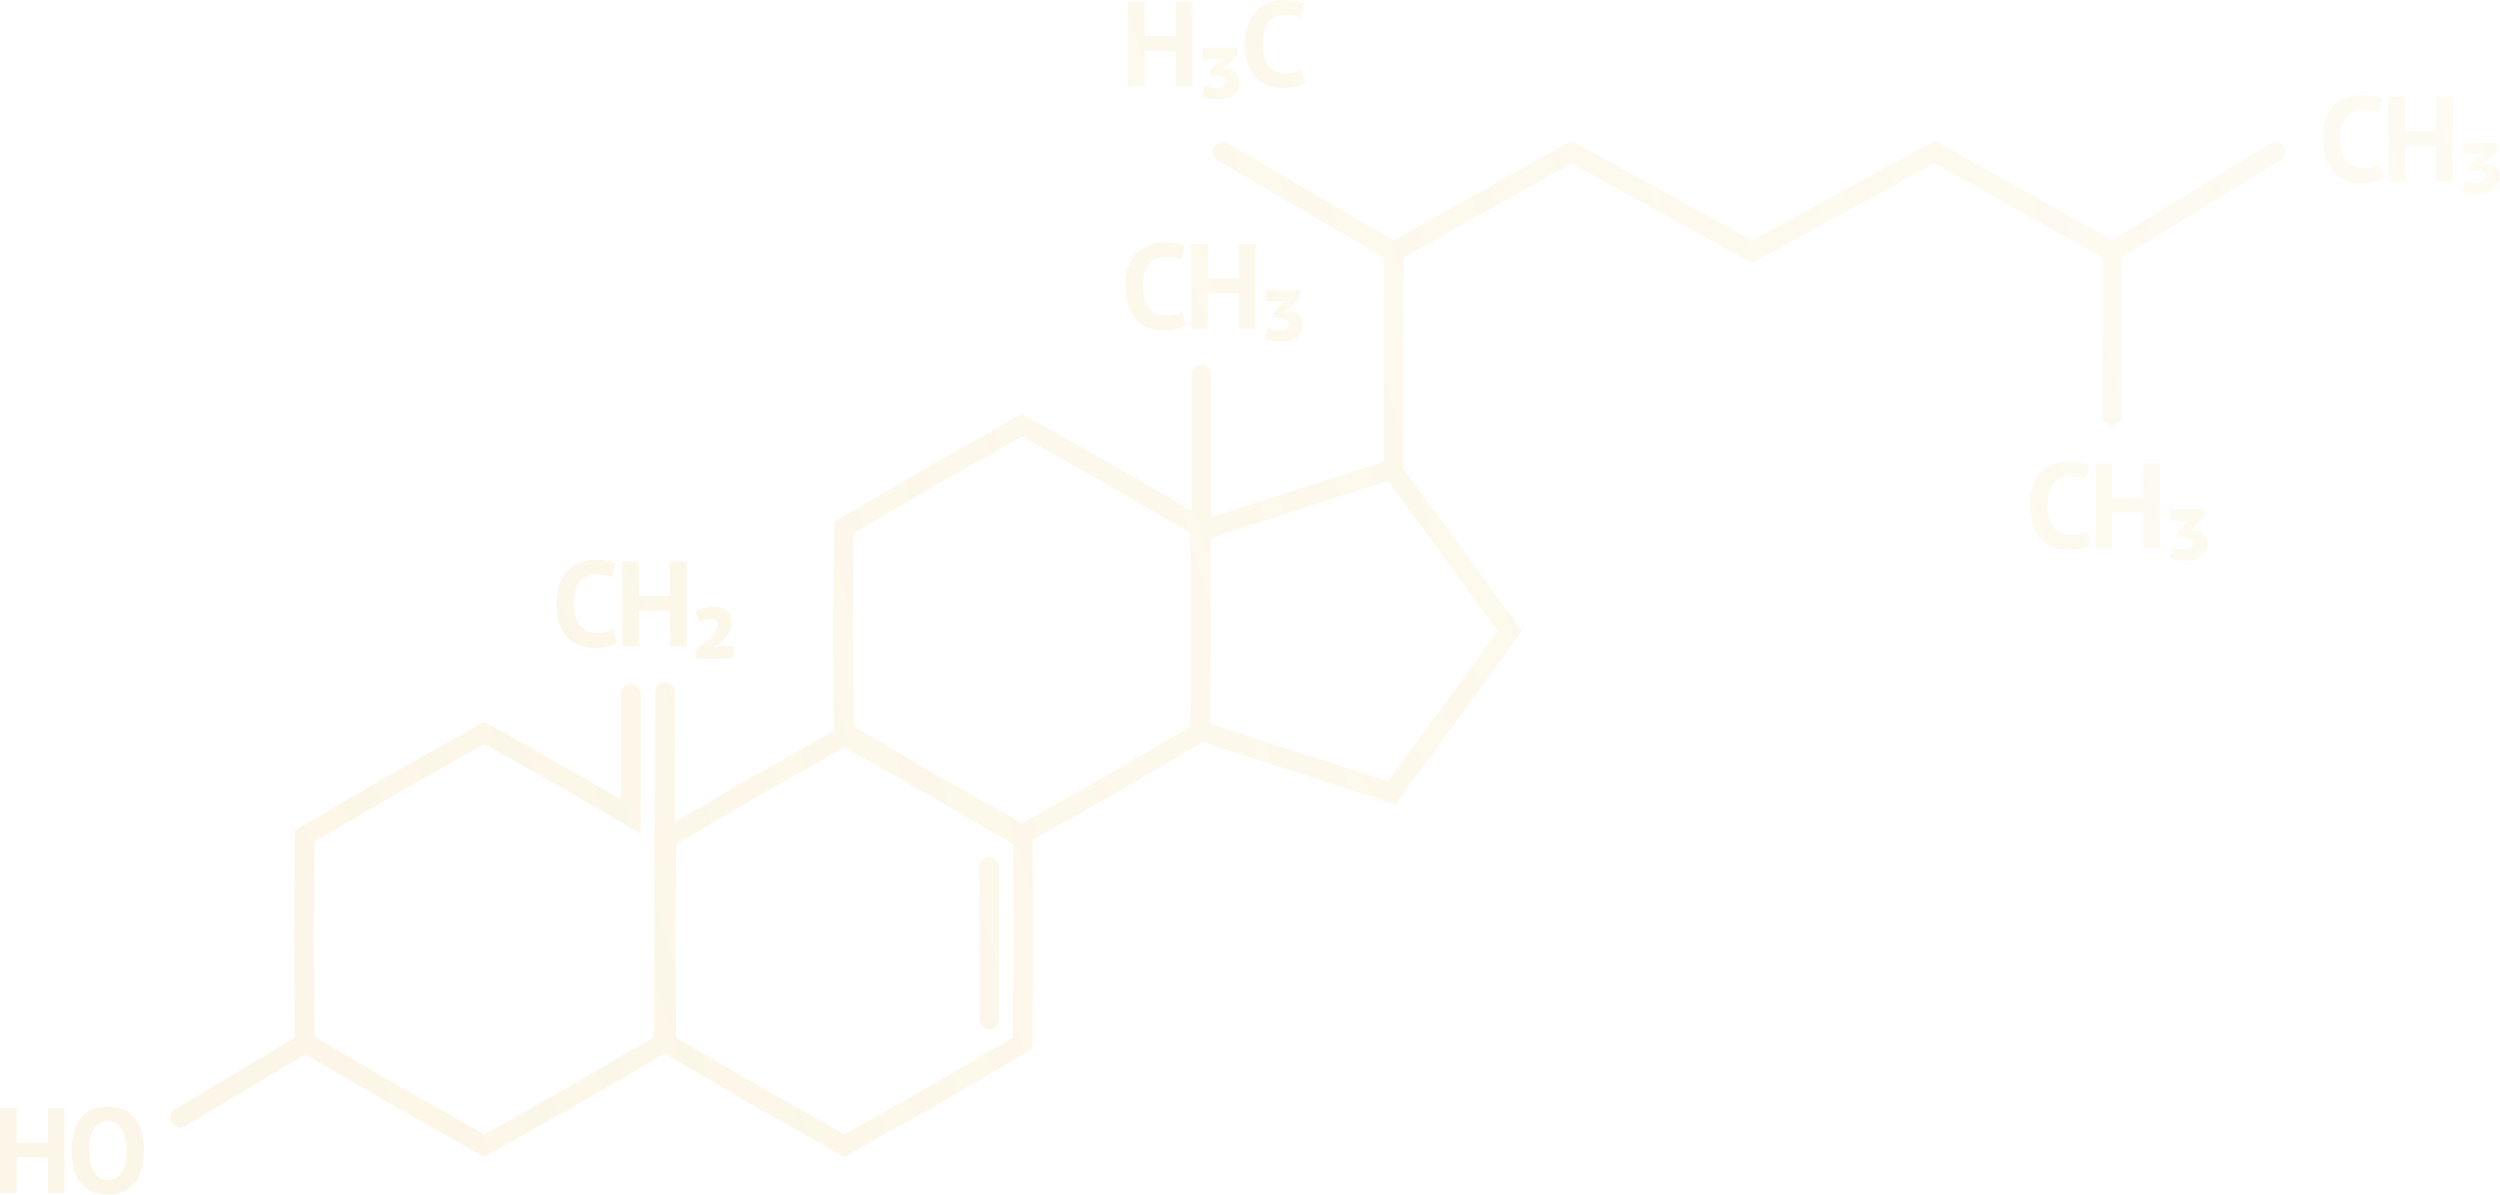 <svg width="1174" height="561" viewBox="0 0 1174 561" fill="none" xmlns="http://www.w3.org/2000/svg" xmlns:xlink="http://www.w3.org/1999/xlink">
	<desc>
			Created with Pixso.
	</desc>
	<defs>
		<linearGradient x1="157.756" y1="464.44" x2="1201.789" y2="141.452" id="paint_linear_457_1035_0" gradientUnits="userSpaceOnUse">
			<stop stop-color="#F1DD9F"/>
			<stop offset="1" stop-color="#F1DD9F" stop-opacity="0.529"/>
		</linearGradient>
	</defs>
	<path id="Union" d="M613.04 38.96C611.82 39.83 610.26 40.46 608.35 40.83C606.48 41.21 604.56 41.4 602.58 41.4C600.18 41.4 597.89 41.04 595.72 40.32C593.59 39.57 591.7 38.37 590.07 36.74C588.43 35.07 587.11 32.92 586.12 30.31C585.17 27.66 584.69 24.46 584.69 20.7C584.69 16.79 585.23 13.53 586.29 10.92C587.4 8.26 588.81 6.14 590.52 4.54C592.27 2.92 594.22 1.76 596.35 1.07C598.48 0.35 600.62 0 602.75 0C605.04 0 606.96 0.14 608.52 0.45C610.12 0.75 611.44 1.11 612.46 1.53L610.92 8.13C610.05 7.71 609 7.41 607.78 7.22C606.6 7.03 605.15 6.93 603.44 6.93C600.28 6.93 597.72 8.05 595.78 10.29Q592.92 13.64 592.92 20.7C592.92 22.75 593.15 24.62 593.61 26.33C594.07 28 594.75 29.44 595.66 30.65C596.62 31.83 597.78 32.76 599.15 33.44C600.56 34.08 602.18 34.41 604.01 34.41C605.72 34.41 607.17 34.24 608.35 33.89C609.53 33.55 610.56 33.12 611.44 32.59L613.04 38.96ZM552.21 23.94L537.58 23.94L537.58 40.6L529.75 40.6L529.75 0.79L537.58 0.79L537.58 17L552.21 17L552.21 0.79L560.03 0.79L560.03 40.6L552.21 40.6L552.21 23.94ZM570.91 41.29C572.59 41.29 573.77 41.03 574.46 40.5C575.18 39.96 575.56 39.26 575.6 38.39C575.56 37.52 575.18 36.83 574.46 36.34C573.73 35.85 572.4 35.6 570.46 35.6L568.06 35.6L568.06 33.44L572.23 28.89L574.69 27.46L571.37 27.81L564.8 27.81L564.8 22.4L580.97 22.4L580.97 25.93L576 31.17L574.06 32.19L574.06 32.47L575.77 32.3C577.75 32.38 579.3 32.99 580.4 34.12C581.54 35.22 582.14 36.79 582.17 38.85C582.14 40.21 581.83 41.39 581.26 42.37C580.73 43.35 579.98 44.17 579.03 44.82C578.12 45.46 577.03 45.93 575.77 46.24C574.52 46.54 573.22 46.69 571.89 46.69C570.4 46.69 569.01 46.56 567.71 46.29C566.46 46.07 565.37 45.75 564.46 45.33L565.77 40.21C567.34 40.92 569.05 41.29 570.91 41.29ZM1119.03 83.53C1117.81 84.41 1116.25 85.03 1114.34 85.42C1112.48 85.79 1110.55 85.98 1108.56 85.98C1106.17 85.98 1103.88 85.62 1101.71 84.9C1099.57 84.14 1097.69 82.95 1096.05 81.32C1094.42 79.65 1093.1 77.51 1092.11 74.89C1091.16 72.24 1090.68 69.03 1090.68 65.28C1090.68 61.37 1091.22 58.11 1092.29 55.5C1093.39 52.84 1094.8 50.72 1096.51 49.13C1098.27 47.5 1100.21 46.34 1102.34 45.66C1104.48 44.93 1106.61 44.57 1108.74 44.57Q1112.17 44.57 1114.52 45.03C1116.11 45.33 1117.43 45.69 1118.46 46.11L1116.91 52.71C1116.04 52.29 1114.99 51.99 1113.77 51.8C1112.59 51.61 1111.14 51.52 1109.43 51.52C1106.27 51.52 1103.71 52.64 1101.77 54.87C1099.87 57.1 1098.91 60.58 1098.91 65.28C1098.91 67.32 1099.14 69.21 1099.6 70.91C1100.05 72.58 1100.74 74.02 1101.66 75.23C1102.61 76.41 1103.77 77.34 1105.14 78.02C1106.55 78.67 1108.17 78.99 1110 78.99C1111.71 78.99 1113.16 78.82 1114.34 78.47C1115.52 78.14 1116.55 77.7 1117.43 77.17L1119.03 83.53ZM1144.04 68.52L1129.41 68.52L1129.41 85.19L1121.57 85.19L1121.57 45.37L1129.41 45.37L1129.41 61.58L1144.04 61.58L1144.04 45.37L1151.86 45.37L1151.86 85.19L1144.04 85.19L1144.04 68.52ZM654.55 112.92L737.89 66.07L822.87 112.97L908.61 66.07L991.87 112.89L1066 67.42C1068.18 66.09 1071.04 66.76 1072.38 68.93C1072.85 69.68 1073.06 70.52 1073.06 71.35C1073.06 72.89 1072.29 74.41 1070.86 75.28L996.61 120.82L996.61 195.1C996.61 197.65 994.54 199.71 991.98 199.71C989.42 199.71 987.35 197.65 987.35 195.1L987.35 120.93L908.55 76.63L822.85 123.5L737.93 76.64L659.14 120.93L659.14 220.12L685.13 255.62L714.74 296.35L685.09 337.07L655.32 377.69L607.25 362.21L564.98 348.45L524.33 372.24L484.89 394.48L485.27 441.83L484.86 492.56L440.93 518.28L396.59 543.29L352.24 518.28L312.03 494.74L272.14 518.08L227.46 543.29L182.79 518.08L143.46 495.07L86.98 528.8C84.79 530.1 81.94 529.4 80.63 527.21C80.18 526.47 79.97 525.65 79.97 524.85C79.97 523.28 80.77 521.75 82.22 520.89L138.48 487.29L138.11 441.06L138.52 389.95L182.79 364.04L227.46 338.83L272.14 364.04L291.56 375.4L291.56 325.77C291.56 323.22 293.64 321.16 296.19 321.16C298.75 321.16 300.83 323.22 300.83 325.77L300.83 391.53L267.51 372.03L227.46 349.43L187.42 372.03L147.74 395.25L147.37 441.06L147.74 486.88L187.42 510.1L227.46 532.69L267.51 510.1L307.02 486.97L307.35 415.83L307.19 395.25L307.13 395.21L307.49 387L307.78 324.98C307.79 322.43 309.87 320.38 312.43 320.39C314.98 320.4 317.05 322.46 317.05 325L317.05 325.02L316.76 386.15L352.24 365.39L391.68 343.14L391.3 295.79L391.71 245.06L435.64 219.35L479.98 194.33L524.33 219.35L559.53 239.95L559.53 175.89C559.53 173.34 561.6 171.28 564.16 171.28C566.72 171.28 568.79 173.34 568.79 175.89L568.79 242.93L607.3 230.42L649.88 216.75L649.88 120.88L571.85 75.33C570.38 74.47 569.57 72.93 569.57 71.35C569.57 70.56 569.77 69.75 570.2 69.02C571.5 66.82 574.34 66.08 576.54 67.37L654.55 112.92ZM1162.74 85.87C1164.42 85.87 1165.6 85.6 1166.29 85.07C1167.01 84.54 1167.39 83.84 1167.43 82.97C1167.39 82.1 1167.01 81.42 1166.29 80.92C1165.56 80.42 1164.23 80.18 1162.29 80.18L1159.89 80.18L1159.89 78.02L1164.05 73.47L1166.52 72.05L1163.19 72.39L1156.63 72.39L1156.63 66.99L1172.8 66.99L1172.8 70.51L1167.82 75.75L1165.89 76.77L1165.89 77.05L1167.6 76.89C1169.57 76.96 1171.12 77.57 1172.23 78.71C1173.37 79.8 1173.96 81.38 1174 83.42C1173.96 84.79 1173.66 85.96 1173.09 86.95C1172.55 87.93 1171.81 88.75 1170.86 89.39C1169.93 90.04 1168.86 90.51 1167.6 90.82C1166.34 91.12 1165.05 91.28 1163.71 91.28C1162.23 91.28 1160.84 91.14 1159.54 90.88C1158.29 90.64 1157.19 90.32 1156.29 89.91L1157.6 84.79C1159.16 85.51 1160.88 85.87 1162.74 85.87ZM556.84 152.71C555.62 153.59 554.05 154.21 552.15 154.59C550.28 154.97 548.36 155.16 546.38 155.16Q542.92 155.16 539.78 154.16Q539.65 154.12 539.52 154.08C537.39 153.32 535.5 152.13 533.86 150.5C532.23 148.82 530.91 146.68 529.92 144.07C528.97 141.42 528.49 138.21 528.49 134.46C528.49 130.55 529.03 127.29 530.09 124.68C531.2 122.02 532.6 119.89 534.32 118.3C536.07 116.68 538.02 115.52 540.15 114.83C542.28 114.11 544.42 113.75 546.55 113.75C548.84 113.75 550.76 113.9 552.32 114.21C553.92 114.51 555.24 114.87 556.27 115.28L554.72 121.89C553.85 121.47 552.8 121.17 551.58 120.98C550.4 120.78 548.95 120.69 547.23 120.69C544.07 120.69 541.52 121.81 539.58 124.05C537.68 126.28 536.72 129.75 536.72 134.46C536.72 136.5 536.95 138.38 537.4 140.09C537.86 141.75 538.55 143.2 539.46 144.41C540.42 145.59 541.58 146.51 542.95 147.2C544.36 147.84 545.98 148.17 547.81 148.17C549.52 148.17 550.97 148 552.15 147.65C553.33 147.31 554.36 146.88 555.24 146.35L556.84 152.71ZM581.84 137.7L567.21 137.7L567.21 154.36L559.39 154.36L559.39 114.55L567.21 114.55L567.21 130.76L581.84 130.76L581.84 114.55L589.67 114.55L589.67 154.36L581.84 154.36L581.84 137.7ZM600.55 155.04C602.23 155.04 603.4 154.78 604.09 154.25C604.82 153.72 605.2 153.02 605.24 152.14C605.2 151.28 604.82 150.59 604.09 150.1C603.37 149.6 602.03 149.35 600.09 149.35L597.69 149.35L597.69 147.2L601.86 142.64L604.32 141.22L601.01 141.57L594.44 141.57L594.44 136.16L610.61 136.16L610.61 139.69L605.64 144.92L603.69 145.95L603.69 146.23L605.4 146.06C607.39 146.14 608.93 146.75 610.03 147.88C611.18 148.98 611.77 150.55 611.81 152.6C611.77 153.96 611.46 155.14 610.89 156.13C610.36 157.11 609.62 157.92 608.66 158.57C607.75 159.21 606.66 159.69 605.4 160C604.15 160.3 602.85 160.45 601.52 160.45C600.03 160.45 598.64 160.32 597.35 160.05C596.09 159.82 595.01 159.5 594.09 159.08L595.4 153.96C596.97 154.68 598.68 155.04 600.55 155.04ZM479.98 204.93L440.28 227.34L400.93 250.36L400.57 295.79L400.93 341.22L440.28 364.25L479.98 386.65L519.69 364.25L559.04 341.22L559.21 320.31L559.18 296.29L559.22 273.44L559.04 250.36L519.69 227.34L479.98 204.93ZM981.57 255.71C980.35 256.58 978.78 257.21 976.88 257.59C975.01 257.96 973.09 258.16 971.11 258.16C968.71 258.16 966.42 257.79 964.25 257.07C962.12 256.32 960.23 255.12 958.59 253.5C956.96 251.82 955.64 249.68 954.65 247.07C953.7 244.41 953.22 241.21 953.22 237.45C953.22 233.55 953.75 230.28 954.82 227.67C955.93 225.01 957.34 222.89 959.05 221.3C960.8 219.67 962.75 218.51 964.88 217.83C967.01 217.11 969.15 216.75 971.28 216.75C973.57 216.75 975.49 216.9 977.05 217.21C978.65 217.5 979.96 217.87 981 218.28L979.45 224.89C978.57 224.46 977.53 224.16 976.31 223.97C975.13 223.78 973.68 223.69 971.96 223.69C968.8 223.69 966.25 224.81 964.31 227.04C962.4 229.28 961.45 232.75 961.45 237.45C961.45 239.5 961.68 241.38 962.14 243.08C962.59 244.75 963.28 246.19 964.19 247.41C965.15 248.58 966.31 249.51 967.68 250.19C969.09 250.84 970.71 251.16 972.54 251.16C974.25 251.16 975.7 250.99 976.88 250.65C978.06 250.31 979.09 249.87 979.96 249.34L981.57 255.71ZM1006.58 240.69L991.94 240.69L991.94 257.36L984.11 257.36L984.11 217.54L991.94 217.54L991.94 233.75L1006.58 233.75L1006.58 217.54L1014.41 217.54L1014.41 257.36L1006.58 257.36L1006.58 240.69ZM568.67 295.79L568.47 320.34L568.5 339.89L610.1 353.44L610.13 353.45L651.78 366.86L677.59 331.66L677.61 331.64L703.3 296.35L677.64 261.05L651.84 225.81L610.18 239.18L610.15 239.19L568.53 252.71L568.49 273.41L568.67 295.79ZM1025.29 258.04C1026.96 258.04 1028.14 257.78 1028.82 257.25C1029.55 256.71 1029.93 256.01 1029.97 255.14C1029.93 254.27 1029.55 253.59 1028.82 253.1C1028.1 252.6 1026.77 252.35 1024.82 252.35L1022.43 252.35L1022.43 250.19L1026.6 245.64L1029.05 244.22L1025.74 244.57L1019.17 244.57L1019.17 239.16L1035.34 239.16L1035.34 242.68L1030.37 247.92L1028.43 248.94L1028.43 249.23L1030.14 249.06C1032.12 249.13 1033.66 249.74 1034.77 250.88C1035.91 251.97 1036.5 253.55 1036.54 255.6C1036.5 256.96 1036.19 258.14 1035.63 259.12C1035.09 260.11 1034.35 260.93 1033.4 261.57C1032.48 262.21 1031.4 262.69 1030.14 262.99C1028.88 263.29 1027.59 263.45 1026.25 263.45C1024.77 263.45 1023.38 263.32 1022.09 263.05C1020.83 262.82 1019.74 262.5 1018.83 262.08L1020.14 256.96C1021.7 257.68 1023.42 258.04 1025.29 258.04ZM289.64 301.83C288.43 302.7 286.86 303.32 284.96 303.71C283.09 304.08 281.17 304.28 279.18 304.28C276.78 304.28 274.5 303.92 272.33 303.19C270.19 302.43 268.31 301.24 266.67 299.61C265.03 297.94 263.72 295.8 262.73 293.18C261.77 290.53 261.3 287.32 261.3 283.57C261.3 279.67 261.83 276.4 262.9 273.78C264 271.14 265.41 269.01 267.13 267.42C268.88 265.78 270.82 264.63 272.96 263.95C275.09 263.23 277.22 262.86 279.35 262.86C281.64 262.86 283.57 263.02 285.13 263.32C286.73 263.63 288.04 263.99 289.07 264.4L287.53 271C286.65 270.58 285.6 270.28 284.39 270.09C283.2 269.9 281.76 269.81 280.04 269.81C276.88 269.81 274.33 270.93 272.39 273.16C270.48 275.4 269.53 278.87 269.53 283.57C269.53 285.62 269.76 287.5 270.21 289.2C270.67 290.87 271.35 292.31 272.27 293.53Q272.89 294.28 273.62 294.9Q274.59 295.73 275.76 296.31C277.17 296.96 278.78 297.28 280.61 297.28C282.33 297.28 283.78 297.1 284.96 296.77C286.14 296.43 287.17 295.99 288.04 295.46L289.64 301.83ZM314.65 286.82L300.02 286.82L300.02 303.48L292.19 303.48L292.19 263.66L300.02 263.66L300.02 279.87L314.65 279.87L314.65 263.66L322.48 263.66L322.48 303.48L314.65 303.48L314.65 286.82ZM343.59 292.1C343.59 294.34 343.02 296.25 341.87 297.85C340.73 299.44 339.36 300.96 337.76 302.39L335.07 303.82L335.07 304.04L338.44 303.42L344.5 303.42L344.5 309.17L326.61 309.17L326.61 305.13C327.6 304.44 328.71 303.65 329.93 302.74C331.15 301.83 332.27 300.86 333.3 299.84C334.37 298.78 335.24 297.7 335.93 296.6C336.65 295.5 337.02 294.46 337.02 293.46C337.02 291.61 335.95 290.68 333.81 290.68C332.78 290.68 331.81 290.85 330.9 291.19C329.98 291.5 329.19 291.85 328.5 292.27L326.56 287.15C327.89 286.35 329.3 285.78 330.78 285.45C332.31 285.07 333.76 284.88 335.13 284.88C337.83 284.88 339.91 285.5 341.36 286.75C342.84 287.97 343.59 289.75 343.59 292.1ZM396.59 350.97L356.87 373.38L317.53 396.4L317.17 441.83L317.53 487.26L356.87 510.28L396.59 532.69L436.29 510.28L475.64 487.26L476 441.83L475.64 396.4L436.29 373.38L396.59 350.97ZM464.54 402.63C467.1 402.63 469.18 404.7 469.18 407.25L469.18 478.72C469.18 481.27 467.1 483.34 464.54 483.34C461.98 483.34 459.91 481.27 459.91 478.72L459.91 407.25C459.91 404.7 461.98 402.63 464.54 402.63ZM33.67 540.29C33.67 533.66 35.14 528.56 38.07 524.99Q39.35 523.43 40.95 522.31Q44.85 519.59 50.65 519.59C53.5 519.59 56 520.08 58.13 521.07C60.26 522.05 62.04 523.46 63.45 525.28C64.86 527.1 65.91 529.28 66.59 531.82C67.28 534.35 67.62 537.18 67.62 540.29Q67.62 550.25 63.16 555.65C60.23 559.21 56.06 561 50.65 561C47.75 561 45.24 560.5 43.1 559.52C40.97 558.53 39.2 557.13 37.79 555.31C36.42 553.49 35.39 551.31 34.7 548.77C34.02 546.23 33.67 543.4 33.67 540.29ZM22.45 543.53L7.82 543.53L7.82 560.2L0 560.2L0 520.39L7.82 520.39L7.82 536.6L22.45 536.6L22.45 520.39L30.28 520.39L30.28 560.2L22.45 560.2L22.45 543.53ZM41.91 540.29C41.91 542.3 42.07 544.16 42.42 545.86C42.76 547.53 43.28 548.97 43.96 550.19C44.69 551.4 45.6 552.35 46.7 553.03C47.81 553.71 49.12 554.06 50.65 554.06C53.43 554.06 55.58 552.97 57.1 550.82C58.63 548.65 59.39 545.14 59.39 540.29C59.39 538.35 59.22 536.56 58.87 534.89C58.57 533.22 58.08 531.76 57.39 530.51C56.71 529.26 55.81 528.29 54.71 527.6Q53.05 526.53 50.65 526.53C47.87 526.53 45.71 527.64 44.19 529.89C42.67 532.08 41.91 535.55 41.91 540.29Z" fill="url(#paint_linear_457_1035_0)" fill-opacity="0.25" fill-rule="evenodd"/>
</svg>
